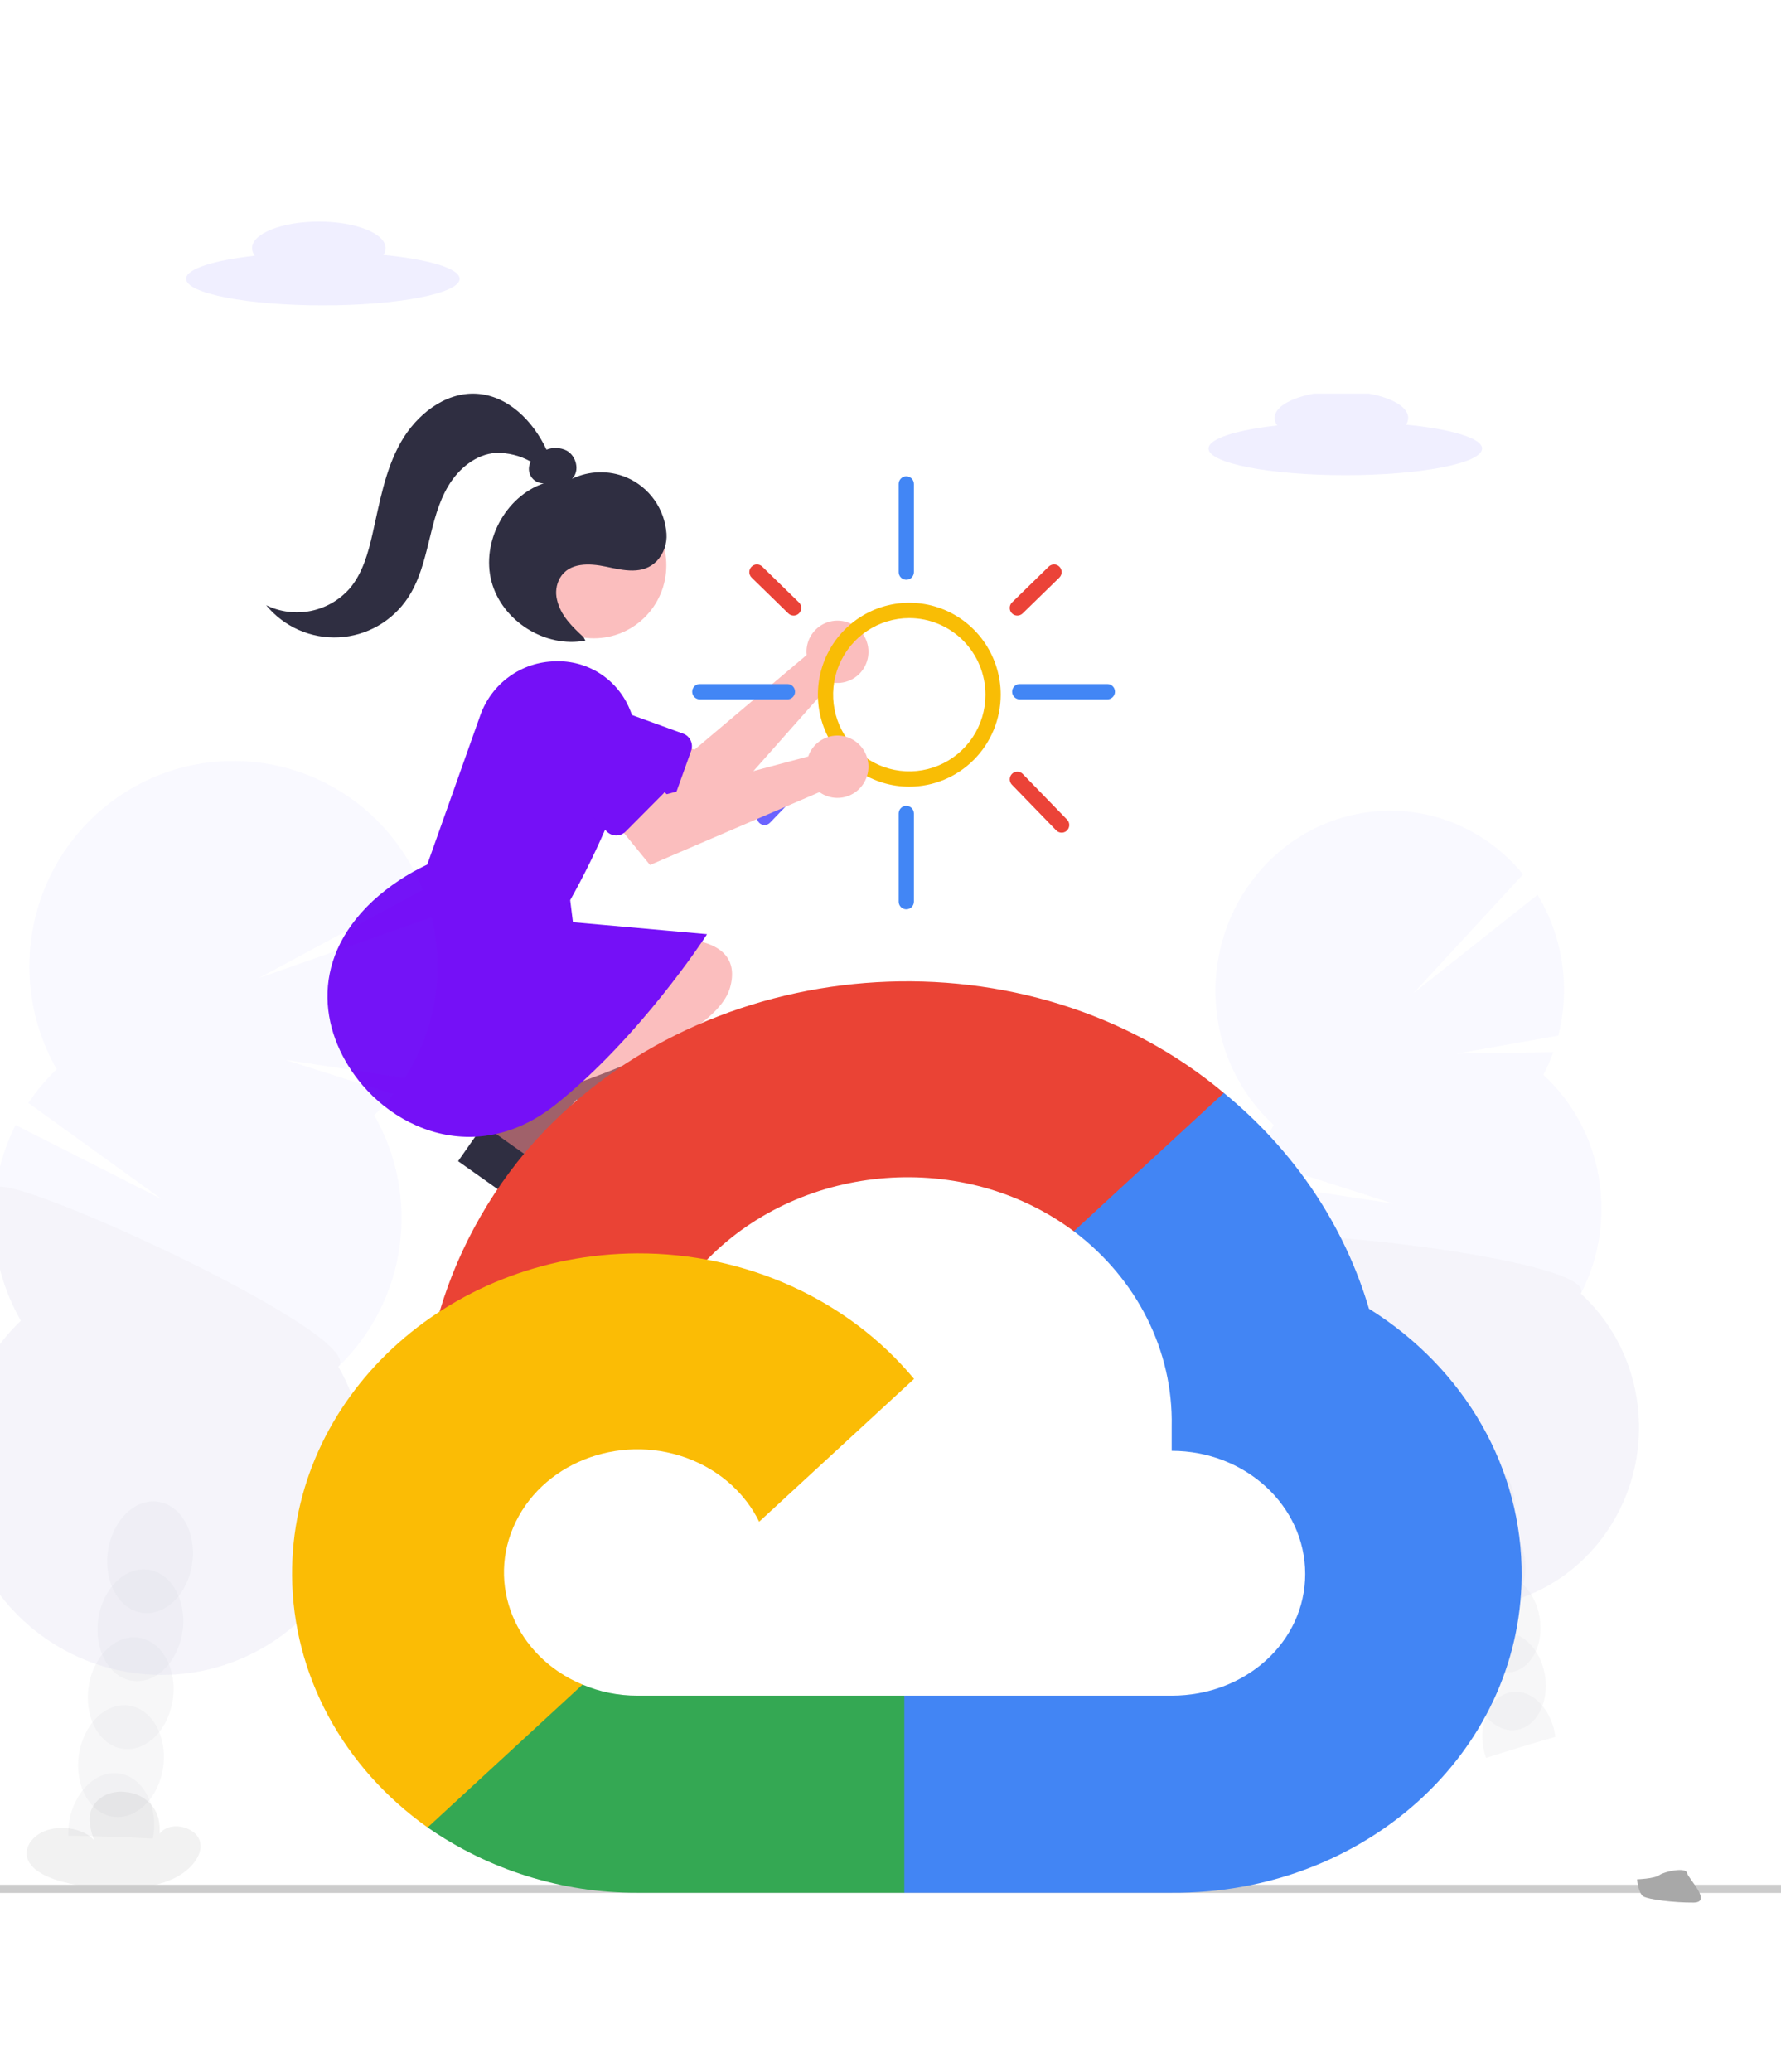 <svg width="756" height="879" viewBox="0 0 756 879" fill="none" xmlns="http://www.w3.org/2000/svg">
<g clip-path="url(#clip0)">
<g clip-path="url(#clip1)">
<path d="M58.501 800.619C69.092 800.177 78.742 795.879 83.106 789.22C83.311 788.908 83.503 788.592 83.683 788.272C85.277 785.435 85.775 782.173 84.032 779.377C82.289 776.581 77.933 774.457 73.566 774.899C69.198 775.34 65.781 778.846 67.59 781.621C67.99 776.013 68.325 770.12 63.829 765.239C61.354 762.688 58.125 761.01 54.624 760.455C45.563 758.852 39.548 764.004 38.343 769.202C37.454 773.042 38.682 776.944 39.905 780.743C36.136 776.262 27.175 774.268 20.308 776.385C13.44 778.501 9.635 784.428 11.981 789.355C14.743 795.15 23.953 798.145 32.508 799.729C39.574 801.037 50.166 800.967 58.501 800.619Z" fill="#F2F2F2"/>
<path d="M855 799.645H-4V803.107H855V799.645Z" fill="#CCCCCC"/>
<path d="M342.357 275.798C342.323 276.494 342.343 277.193 342.419 277.886L294.813 318.06L280.615 312.892L270.057 333.416L301.096 348.272L353.141 289.545C355.769 290.024 358.48 289.687 360.913 288.58C363.346 287.472 365.386 285.646 366.762 283.344C368.138 281.042 368.784 278.373 368.615 275.693C368.446 273.013 367.469 270.448 365.815 268.339C364.161 266.231 361.908 264.678 359.355 263.889C356.802 263.1 354.07 263.11 351.524 263.92C348.977 264.729 346.736 266.299 345.098 268.421C343.461 270.542 342.504 273.115 342.356 275.797L342.357 275.798Z" fill="#FBBEBE"/>
<path d="M278.508 343.262L232.536 326.572C230.446 325.814 228.525 324.649 226.883 323.144C225.241 321.639 223.91 319.824 222.966 317.801C222.021 315.779 221.482 313.59 221.379 311.358C221.277 309.126 221.612 306.896 222.366 304.795C223.12 302.694 224.279 300.762 225.776 299.111C227.272 297.46 229.077 296.121 231.089 295.172C235.15 293.254 239.803 293.037 244.023 294.569L289.995 311.259C291.402 311.769 292.549 312.82 293.185 314.181C293.821 315.542 293.893 317.102 293.385 318.516L293.385 318.517L285.727 339.853C285.217 341.266 284.171 342.418 282.818 343.057C281.465 343.696 279.915 343.77 278.508 343.261L278.508 343.262Z" fill="#7510F7"/>
<path d="M244.839 505.813H260.203L267.512 446.222H244.837L244.839 505.813Z" fill="#A0616A"/>
<path d="M289.833 520.159L241.546 520.162L241.545 501.402L271.175 501.4C273.625 501.4 276.051 501.885 278.315 502.828C280.578 503.771 282.635 505.152 284.367 506.894C286.1 508.636 287.474 510.704 288.412 512.98C289.35 515.256 289.832 517.696 289.833 520.159Z" fill="#2F2E41"/>
<path d="M206.868 485.854L219.437 494.74L259.502 450.222L240.954 437.108L206.868 485.854Z" fill="#A0616A"/>
<path d="M233.955 520.565L194.456 492.646L205.183 477.3L229.421 494.433C231.425 495.849 233.132 497.649 234.445 499.729C235.757 501.809 236.65 504.128 237.07 506.555C237.491 508.982 237.433 511.468 236.898 513.872C236.364 516.276 235.364 518.55 233.955 520.566V520.565Z" fill="#2F2E41"/>
<path d="M278.458 398.469C278.458 398.469 316.8 393.92 309.918 418.938C303.035 443.956 226.352 465.563 226.352 465.563L278.458 398.469Z" fill="#FBBEBE"/>
<path d="M252.068 270.81C269.067 270.81 282.847 256.953 282.847 239.859C282.847 222.765 269.067 208.908 252.068 208.908C235.068 208.908 221.288 222.765 221.288 239.859C221.288 256.953 235.068 270.81 252.068 270.81Z" fill="#FBBEBE"/>
<path d="M153.907 460.441C136.392 439.93 130.264 408.46 158.195 382.283C165.093 375.977 172.903 370.761 181.359 366.814L203.868 303.51C206.207 296.899 210.494 291.162 216.159 287.065C221.824 282.967 228.596 280.705 235.573 280.578C242.347 280.284 249.045 282.106 254.747 285.794C260.449 289.482 264.876 294.854 267.42 301.173C270.169 307.602 270.484 314.821 268.304 321.467C261.603 342.45 252.803 362.695 242.038 381.892L243.202 391.256L300.102 396.341L299.571 397.209C299.294 397.661 271.447 440.326 235.821 468.646C223.64 478.328 211.045 482.342 199.156 482.341C181.13 482.345 164.734 473.116 153.907 460.441Z" fill="#7510F7"/>
<path d="M148.538 249.57C153.983 243.045 156.319 234.511 158.199 226.204C161.171 213.063 163.472 199.473 170.077 187.745C176.682 176.017 188.82 166.3 202.203 167.04C215.51 167.776 226.268 178.541 231.978 190.789C233.36 190.249 234.84 190.007 236.321 190.079C237.803 190.151 239.252 190.535 240.577 191.206C244.692 193.472 246.231 199.914 242.805 203.139C246.409 201.414 250.332 200.471 254.322 200.371C258.312 200.271 262.277 201.016 265.961 202.559C270.699 204.587 274.788 207.89 277.78 212.104C280.771 216.318 282.548 221.28 282.916 226.445C283.06 228.541 282.773 230.644 282.076 232.624C281.378 234.604 280.283 236.419 278.859 237.957C272.953 244.07 264.601 241.961 257.174 240.404C250.158 238.933 241.615 238.536 237.662 245.257C236.105 248.058 235.669 251.35 236.443 254.463C237.957 261.172 242.897 265.845 247.69 270.318L248.474 271.782C231.552 275.1 213.078 263.479 208.635 246.728C204.192 229.977 214.474 210.652 230.794 205.064C229.707 205.099 228.631 204.841 227.677 204.318C226.723 203.794 225.925 203.024 225.366 202.086C224.807 201.148 224.508 200.078 224.499 198.985C224.49 197.892 224.772 196.816 225.315 195.869C220.799 193.323 215.688 192.039 210.512 192.15C202.082 192.706 194.787 198.739 190.399 206C186.012 213.26 184.025 221.684 182.013 229.936C180.002 238.187 177.824 246.594 173.133 253.663C169.884 258.557 165.542 262.619 160.455 265.525C155.367 268.432 149.674 270.102 143.831 270.404C137.987 270.705 132.154 269.629 126.798 267.261C121.441 264.893 116.709 261.299 112.979 256.766C118.874 259.64 125.542 260.493 131.964 259.193C138.386 257.894 144.208 254.513 148.538 249.57Z" fill="#2F2E41"/>
<path d="M385.978 333.765C378.304 333.765 370.802 331.477 364.421 327.189C358.04 322.902 353.067 316.809 350.13 309.679C347.193 302.55 346.425 294.705 347.922 287.136C349.419 279.568 353.115 272.616 358.541 267.159C363.967 261.702 370.881 257.986 378.408 256.481C385.935 254.976 393.736 255.748 400.826 258.701C407.916 261.654 413.976 266.655 418.24 273.071C422.504 279.488 424.779 287.031 424.779 294.748C424.767 305.092 420.676 315.01 413.402 322.324C406.127 329.639 396.265 333.753 385.978 333.765ZM385.978 262.234C379.583 262.234 373.331 264.141 368.014 267.714C362.696 271.286 358.552 276.364 356.105 282.306C353.657 288.247 353.017 294.784 354.265 301.091C355.512 307.398 358.592 313.192 363.114 317.739C367.636 322.286 373.397 325.383 379.67 326.637C385.942 327.892 392.443 327.248 398.352 324.787C404.26 322.326 409.31 318.159 412.863 312.812C416.416 307.465 418.312 301.179 418.312 294.748C418.303 286.128 414.893 277.863 408.831 271.768C402.769 265.673 394.55 262.244 385.978 262.234Z" fill="#F9BD05"/>
<path d="M384.705 245.977C383.847 245.977 383.025 245.635 382.418 245.025C381.812 244.415 381.471 243.588 381.471 242.726V205.335C381.471 204.472 381.812 203.645 382.418 203.036C383.025 202.426 383.847 202.083 384.705 202.083C385.562 202.083 386.385 202.426 386.991 203.036C387.597 203.645 387.938 204.472 387.938 205.335V242.726C387.938 243.588 387.597 244.415 386.991 245.025C386.385 245.635 385.562 245.977 384.705 245.977Z" fill="#4286F5"/>
<path d="M334.242 296.72H297.058C296.2 296.72 295.378 296.377 294.771 295.768C294.165 295.158 293.824 294.331 293.824 293.468C293.824 292.606 294.165 291.779 294.771 291.169C295.378 290.56 296.2 290.217 297.058 290.217H334.242C335.1 290.217 335.922 290.56 336.529 291.169C337.135 291.779 337.476 292.606 337.476 293.468C337.476 294.331 337.135 295.158 336.529 295.768C335.922 296.377 335.1 296.72 334.242 296.72H334.242Z" fill="#4286F5"/>
<path d="M470.048 296.72H432.863C432.005 296.72 431.183 296.377 430.576 295.768C429.97 295.158 429.629 294.331 429.629 293.468C429.629 292.606 429.97 291.779 430.576 291.169C431.183 290.56 432.005 290.217 432.863 290.217H470.048C470.905 290.217 471.728 290.56 472.334 291.169C472.94 291.779 473.281 292.606 473.281 293.468C473.281 294.331 472.94 295.158 472.334 295.768C471.728 296.377 470.905 296.72 470.048 296.72Z" fill="#4286F5"/>
<path d="M431.841 261.169C431.198 261.169 430.569 260.976 430.035 260.614C429.501 260.252 429.087 259.739 428.845 259.139C428.603 258.539 428.545 257.88 428.677 257.247C428.81 256.613 429.128 256.034 429.59 255.584L445.162 240.392C445.467 240.094 445.827 239.859 446.222 239.701C446.617 239.543 447.039 239.465 447.464 239.471C447.889 239.477 448.308 239.567 448.699 239.737C449.089 239.906 449.442 240.151 449.738 240.458C450.034 240.765 450.267 241.127 450.424 241.525C450.58 241.922 450.657 242.347 450.65 242.774C450.644 243.201 450.553 243.623 450.384 244.015C450.215 244.408 449.971 244.762 449.665 245.059L434.093 260.251C433.49 260.841 432.682 261.17 431.841 261.169Z" fill="#EB4338"/>
<path d="M336.881 261.169C336.04 261.17 335.232 260.841 334.629 260.251L319.057 245.059C318.752 244.762 318.507 244.408 318.338 244.015C318.169 243.623 318.079 243.201 318.072 242.774C318.065 242.347 318.142 241.922 318.298 241.525C318.455 241.127 318.688 240.765 318.984 240.458C319.28 240.151 319.633 239.906 320.023 239.737C320.414 239.567 320.833 239.477 321.258 239.471C321.683 239.465 322.106 239.543 322.501 239.701C322.895 239.859 323.256 240.094 323.56 240.392L339.132 255.584C339.594 256.034 339.912 256.613 340.045 257.247C340.178 257.88 340.119 258.539 339.877 259.139C339.636 259.739 339.221 260.252 338.687 260.614C338.154 260.976 337.524 261.169 336.881 261.169Z" fill="#E94237"/>
<path d="M324.542 350.022C323.907 350.022 323.286 349.833 322.756 349.48C322.226 349.127 321.812 348.625 321.564 348.036C321.317 347.448 321.247 346.799 321.364 346.171C321.481 345.543 321.78 344.964 322.222 344.505L337.794 328.38C338.392 327.762 339.209 327.408 340.066 327.396C340.923 327.383 341.75 327.714 342.365 328.314C342.98 328.915 343.333 329.736 343.346 330.598C343.359 331.46 343.031 332.292 342.434 332.911L326.862 349.036C326.561 349.348 326.2 349.596 325.802 349.766C325.403 349.935 324.975 350.022 324.542 350.022Z" fill="#6C63FF"/>
<path d="M450.647 353.273C450.216 353.274 449.789 353.188 449.391 353.019C448.994 352.851 448.634 352.603 448.333 352.292L429.528 332.915C429.231 332.61 428.996 332.249 428.838 331.852C428.68 331.456 428.601 331.032 428.606 330.604C428.611 330.177 428.699 329.755 428.867 329.362C429.034 328.969 429.276 328.614 429.581 328.315C429.885 328.017 430.244 327.782 430.639 327.623C431.034 327.465 431.455 327.386 431.88 327.391C432.305 327.397 432.725 327.487 433.115 327.655C433.506 327.824 433.859 328.069 434.155 328.375L452.961 347.752C453.405 348.209 453.706 348.789 453.824 349.417C453.943 350.046 453.874 350.695 453.627 351.285C453.38 351.874 452.966 352.377 452.436 352.731C451.905 353.085 451.283 353.273 450.647 353.273Z" fill="#EB4338"/>
<path d="M384.705 385.787C383.847 385.787 383.025 385.445 382.418 384.835C381.812 384.225 381.471 383.398 381.471 382.536V345.145C381.471 344.718 381.555 344.295 381.717 343.9C381.88 343.506 382.118 343.148 382.418 342.846C382.719 342.544 383.075 342.304 383.467 342.141C383.86 341.977 384.28 341.893 384.705 341.893C385.129 341.893 385.55 341.977 385.942 342.141C386.334 342.304 386.691 342.544 386.991 342.846C387.291 343.148 387.529 343.506 387.692 343.9C387.854 344.295 387.938 344.718 387.938 345.145V382.536C387.938 383.398 387.597 384.225 386.991 384.835C386.385 385.445 385.562 385.787 384.705 385.787Z" fill="#4286F5"/>
<path d="M343.899 319.022C343.574 319.638 343.298 320.278 343.073 320.938L282.998 336.957L272.333 326.21L254.1 340.275L275.916 366.989L347.85 336.074C350.026 337.632 352.622 338.486 355.293 338.523C357.963 338.56 360.582 337.779 362.8 336.284C365.019 334.788 366.732 332.649 367.712 330.15C368.691 327.652 368.892 324.912 368.286 322.297C367.68 319.681 366.296 317.313 364.319 315.507C362.342 313.702 359.865 312.544 357.217 312.188C354.57 311.833 351.878 312.296 349.499 313.516C347.119 314.737 345.166 316.657 343.898 319.021L343.899 319.022Z" fill="#FBBEBE"/>
<path d="M257.587 352.8L223.028 318.044C221.456 316.465 220.209 314.589 219.357 312.525C218.506 310.461 218.068 308.248 218.067 306.013C218.067 303.779 218.504 301.566 219.354 299.501C220.205 297.436 221.451 295.56 223.023 293.98C224.594 292.4 226.46 291.147 228.513 290.292C230.566 289.437 232.767 288.997 234.989 288.997C237.212 288.998 239.412 289.439 241.465 290.295C243.518 291.15 245.383 292.405 246.954 293.986L281.514 328.738C282.572 329.801 283.166 331.243 283.167 332.747C283.167 334.25 282.573 335.692 281.516 336.756L281.514 336.757L265.564 352.798C264.505 353.859 263.071 354.455 261.576 354.455C260.08 354.455 258.646 353.859 257.588 352.798L257.587 352.8Z" fill="#7510F7"/>
<g opacity="0.2">
<path opacity="0.2" d="M629.612 741.274C629.882 742.827 630.282 744.354 630.808 745.839C640.51 742.695 650.312 739.716 660.214 736.902C660.16 736.489 660.098 736.063 660.023 735.637C659.322 731.259 657.49 727.143 654.71 723.702C651.097 719.351 646.208 717.027 641.304 717.942C636.401 718.856 632.59 722.754 630.644 728.143C629.17 732.355 628.815 736.881 629.612 741.274Z" fill="#3F3D56"/>
<path opacity="0.2" d="M643.789 733.932C652.223 732.589 657.613 722.291 655.828 710.932C654.042 699.573 645.758 691.454 637.324 692.797C628.89 694.14 623.499 704.437 625.285 715.797C627.07 727.156 635.354 735.275 643.789 733.932Z" fill="#3F3D56"/>
<path opacity="0.2" d="M641.563 709.405C650.017 708.029 655.388 697.685 653.56 686.299C651.732 674.914 643.397 666.799 634.944 668.174C626.49 669.55 621.119 679.894 622.946 691.28C624.774 702.665 633.109 710.78 641.563 709.405Z" fill="#3F3D56"/>
<path opacity="0.2" d="M635.181 683.785C643.615 682.442 649.005 672.144 647.22 660.785C645.434 649.426 637.15 641.307 628.716 642.65C620.282 643.993 614.892 654.29 616.677 665.649C618.462 677.009 626.746 685.128 635.181 683.785Z" fill="#3F3D56"/>
<path opacity="0.2" d="M630.884 658.707C639.318 657.364 644.708 647.066 642.923 635.707C641.138 624.348 632.854 616.229 624.419 617.572C615.985 618.915 610.595 629.212 612.38 640.571C614.166 651.93 622.45 660.05 630.884 658.707Z" fill="#3F3D56"/>
<path opacity="0.2" d="M655.127 456.017C656.736 452.908 658.135 449.692 659.313 446.393L618.201 447.039L661.471 439.36C664.186 428.698 664.623 417.578 662.755 406.733C661.125 397.136 657.7 387.937 652.661 379.626L600.001 421.362L646.522 370.95C630.077 350.883 603.976 340.18 577.041 345.171C536.783 352.609 509.964 392.262 517.074 433.716C519.88 450.462 528.168 465.782 540.621 477.239C538.103 482.088 536.105 487.193 534.659 492.467L591.287 510.623L532.685 501.747C531.465 509.973 531.561 518.343 532.972 526.537C535.778 543.283 544.067 558.604 556.519 570.061C548.658 585.201 545.977 602.529 548.891 619.359C556 660.82 594.374 688.38 634.605 680.921C674.836 673.462 701.681 633.816 694.572 592.355C691.763 575.612 683.475 560.295 671.025 548.839C678.885 533.696 681.566 516.366 678.653 499.534C675.85 482.794 667.569 467.477 655.127 456.017Z" fill="#6C63FF"/>
<path opacity="0.1" d="M532.993 526.537C535.799 543.283 544.087 558.604 556.54 570.061C548.679 585.201 545.997 602.529 548.912 619.359C556.021 660.82 594.394 688.38 634.625 680.921C674.856 673.462 701.702 633.816 694.593 592.355C691.784 575.612 683.495 560.295 671.046 548.839C678.619 534.251 531.545 518.116 532.993 526.537Z" fill="black"/>
</g>
<g opacity="0.2">
<path opacity="0.2" d="M29.314 773.407C29.069 775.197 28.971 777.005 29.02 778.811C40.921 779.003 52.875 779.407 64.881 780.021C64.963 779.553 65.044 779.065 65.113 778.577C65.882 773.539 65.305 768.385 63.44 763.645C60.968 757.575 56.358 753.237 50.587 752.405C44.816 751.573 39.189 754.426 35.126 759.52C31.992 763.544 29.985 768.339 29.314 773.407Z" fill="#3F3D56"/>
<path opacity="0.2" d="M69.265 749.778C71.125 736.752 64.618 725.033 54.733 723.603C44.847 722.172 35.325 731.572 33.465 744.598C31.605 757.623 38.111 769.342 47.997 770.773C57.883 772.203 67.405 762.804 69.265 749.778Z" fill="#3F3D56"/>
<path opacity="0.2" d="M73.378 720.956C75.238 707.93 68.732 696.211 58.846 694.781C48.96 693.35 39.438 702.75 37.578 715.776C35.718 728.802 42.224 740.521 52.11 741.951C61.996 743.382 71.518 733.982 73.378 720.956Z" fill="#3F3D56"/>
<path opacity="0.2" d="M77.492 692.128C79.352 679.102 72.846 667.383 62.96 665.952C53.075 664.522 43.553 673.922 41.693 686.947C39.833 699.973 46.339 711.692 56.225 713.123C66.11 714.553 75.632 705.153 77.492 692.128Z" fill="#3F3D56"/>
<path opacity="0.2" d="M81.607 663.299C83.467 650.273 76.96 638.554 67.075 637.124C57.189 635.693 47.667 645.093 45.807 658.119C43.947 671.144 50.453 682.864 60.339 684.294C70.225 685.724 79.746 676.325 81.607 663.299Z" fill="#3F3D56"/>
<path opacity="0.2" d="M158.838 473.123C161.73 470.332 164.429 467.346 166.917 464.186L120.997 449.632L171.806 457.373C178.213 447.388 182.528 436.193 184.488 424.471C186.448 412.75 186.011 400.749 183.205 389.204L109.886 414.963L179.455 377.517C175.021 366.411 168.363 356.343 159.896 347.94C151.429 339.537 141.334 332.979 130.239 328.674C119.145 324.369 107.288 322.41 95.409 322.918C83.529 323.427 71.881 326.392 61.19 331.629C50.498 336.866 40.992 344.263 33.264 353.359C25.536 362.455 19.75 373.055 16.269 384.5C12.787 395.945 11.684 407.988 13.027 419.881C14.37 431.774 18.131 443.26 24.076 453.626C19.571 457.953 15.541 462.757 12.057 467.953L68.549 508.706L6.601 477.302C0.089 490.24 -3.116 504.608 -2.722 519.106C-2.329 533.604 1.65 547.774 8.854 560.334C-2.91 571.625 -11.28 586.019 -15.3 601.872C-19.32 617.726 -18.827 634.398 -13.878 649.982C-8.929 665.567 0.277 679.435 12.686 690.002C25.096 700.568 40.209 707.406 56.297 709.733C72.385 712.061 88.799 709.784 103.663 703.163C118.526 696.543 131.239 685.846 140.348 672.295C149.456 658.744 154.593 642.886 155.171 626.535C155.749 610.184 151.745 593.999 143.615 579.831C157.67 566.338 166.812 548.482 169.574 529.13C172.336 509.778 168.557 490.053 158.845 473.123H158.838Z" fill="#6C63FF"/>
<path opacity="0.1" d="M-1.882 504.327C-4.677 523.679 -0.896 543.415 8.847 560.334C-2.917 571.624 -11.287 586.019 -15.307 601.872C-19.327 617.726 -18.834 634.398 -13.886 649.982C-8.936 665.567 0.269 679.435 12.679 690.001C25.089 700.568 40.202 707.406 56.29 709.733C72.378 712.061 88.792 709.784 103.656 703.163C118.519 696.543 131.232 685.846 140.341 672.295C149.449 658.744 154.586 642.886 155.164 626.535C155.742 610.184 151.737 593.999 143.608 579.831C157.192 566.81 -0.502 494.64 -1.882 504.327Z" fill="black"/>
</g>
<path d="M471.092 523.109L516.461 481.294L519.484 463.687C436.809 394.401 305.387 402.257 230.858 480.08C210.156 501.695 194.798 528.643 186.608 556.47L202.858 554.359L293.594 540.569L300.599 533.966C340.961 493.112 409.206 487.615 455.809 522.376L471.092 523.109Z" fill="#EA4335"/>
<path d="M581.091 555.24C570.663 519.846 549.253 488.028 519.485 463.689L455.809 522.375C482.697 542.624 498.014 573.129 497.358 605.123V615.541C528.655 615.541 554.03 638.926 554.03 667.771C554.03 696.618 528.655 719.417 497.358 719.417H383.856L372.712 730.567V793.215L383.856 803.044H497.358C578.767 803.629 645.276 743.865 645.91 668.835C646.294 623.356 621.965 580.72 581.091 555.24Z" fill="#4285F4"/>
<path d="M270.513 803.045H383.855V719.416H270.513C262.437 719.414 254.616 717.815 247.272 714.722L231.192 719.269L185.505 761.084L181.525 775.316C207.147 793.146 238.408 803.173 270.513 803.045Z" fill="#34A853"/>
<path d="M270.512 531.765C189.101 532.213 123.501 593.402 123.986 668.433C124.257 710.332 145.489 749.774 181.525 775.316L247.272 714.722C218.747 702.844 206.072 671.906 218.959 645.618C231.844 619.33 265.415 607.647 293.936 619.523C306.505 624.756 316.571 634.035 322.249 645.618L387.996 585.024C360.021 551.319 316.554 531.613 270.512 531.765Z" fill="#FBBC05"/>
<path d="M694.908 797.325C694.908 797.325 702.188 797.105 704.38 795.531C706.573 793.957 715.567 792.094 716.113 794.603C716.659 797.112 727.04 807.142 718.845 807.204C710.65 807.266 699.764 805.918 697.572 804.578C695.379 803.237 694.908 797.325 694.908 797.325Z" fill="#A8A8A8"/>
<path opacity="0.1" d="M596.813 180.174C597.404 179.331 597.729 178.329 597.748 177.298C597.748 171.052 585.058 165.998 569.403 165.998C553.749 165.998 541.058 171.052 541.058 177.298C541.071 178.46 541.462 179.585 542.172 180.503C524.741 182.455 513 186.112 513 190.31C513 196.549 538.954 201.61 571.056 201.61C603.158 201.61 629.112 196.549 629.112 190.31C629.133 185.893 615.937 182.023 596.813 180.174Z" fill="#6C63FF"/>
</g>
<path opacity="0.1" d="M162.758 108.154C163.349 107.311 163.675 106.311 163.694 105.282C163.694 99.046 151.003 94 135.349 94C119.694 94 107.004 99.046 107.004 105.282C107.032 106.448 107.442 107.572 108.171 108.482C90.741 110.431 79 114.082 79 118.274C79 124.503 104.989 129.556 137.056 129.556C169.124 129.556 195.112 124.503 195.112 118.274C195.078 113.863 181.882 110 162.758 108.154Z" fill="#6C63FF"/>
</g>
<defs>
<clipPath id="clip0">
<rect width="756" height="879" fill="white"/>
</clipPath>
<clipPath id="clip1">
<rect width="873" height="641" fill="white" transform="translate(-18 167)"/>
</clipPath>
</defs>
</svg>
